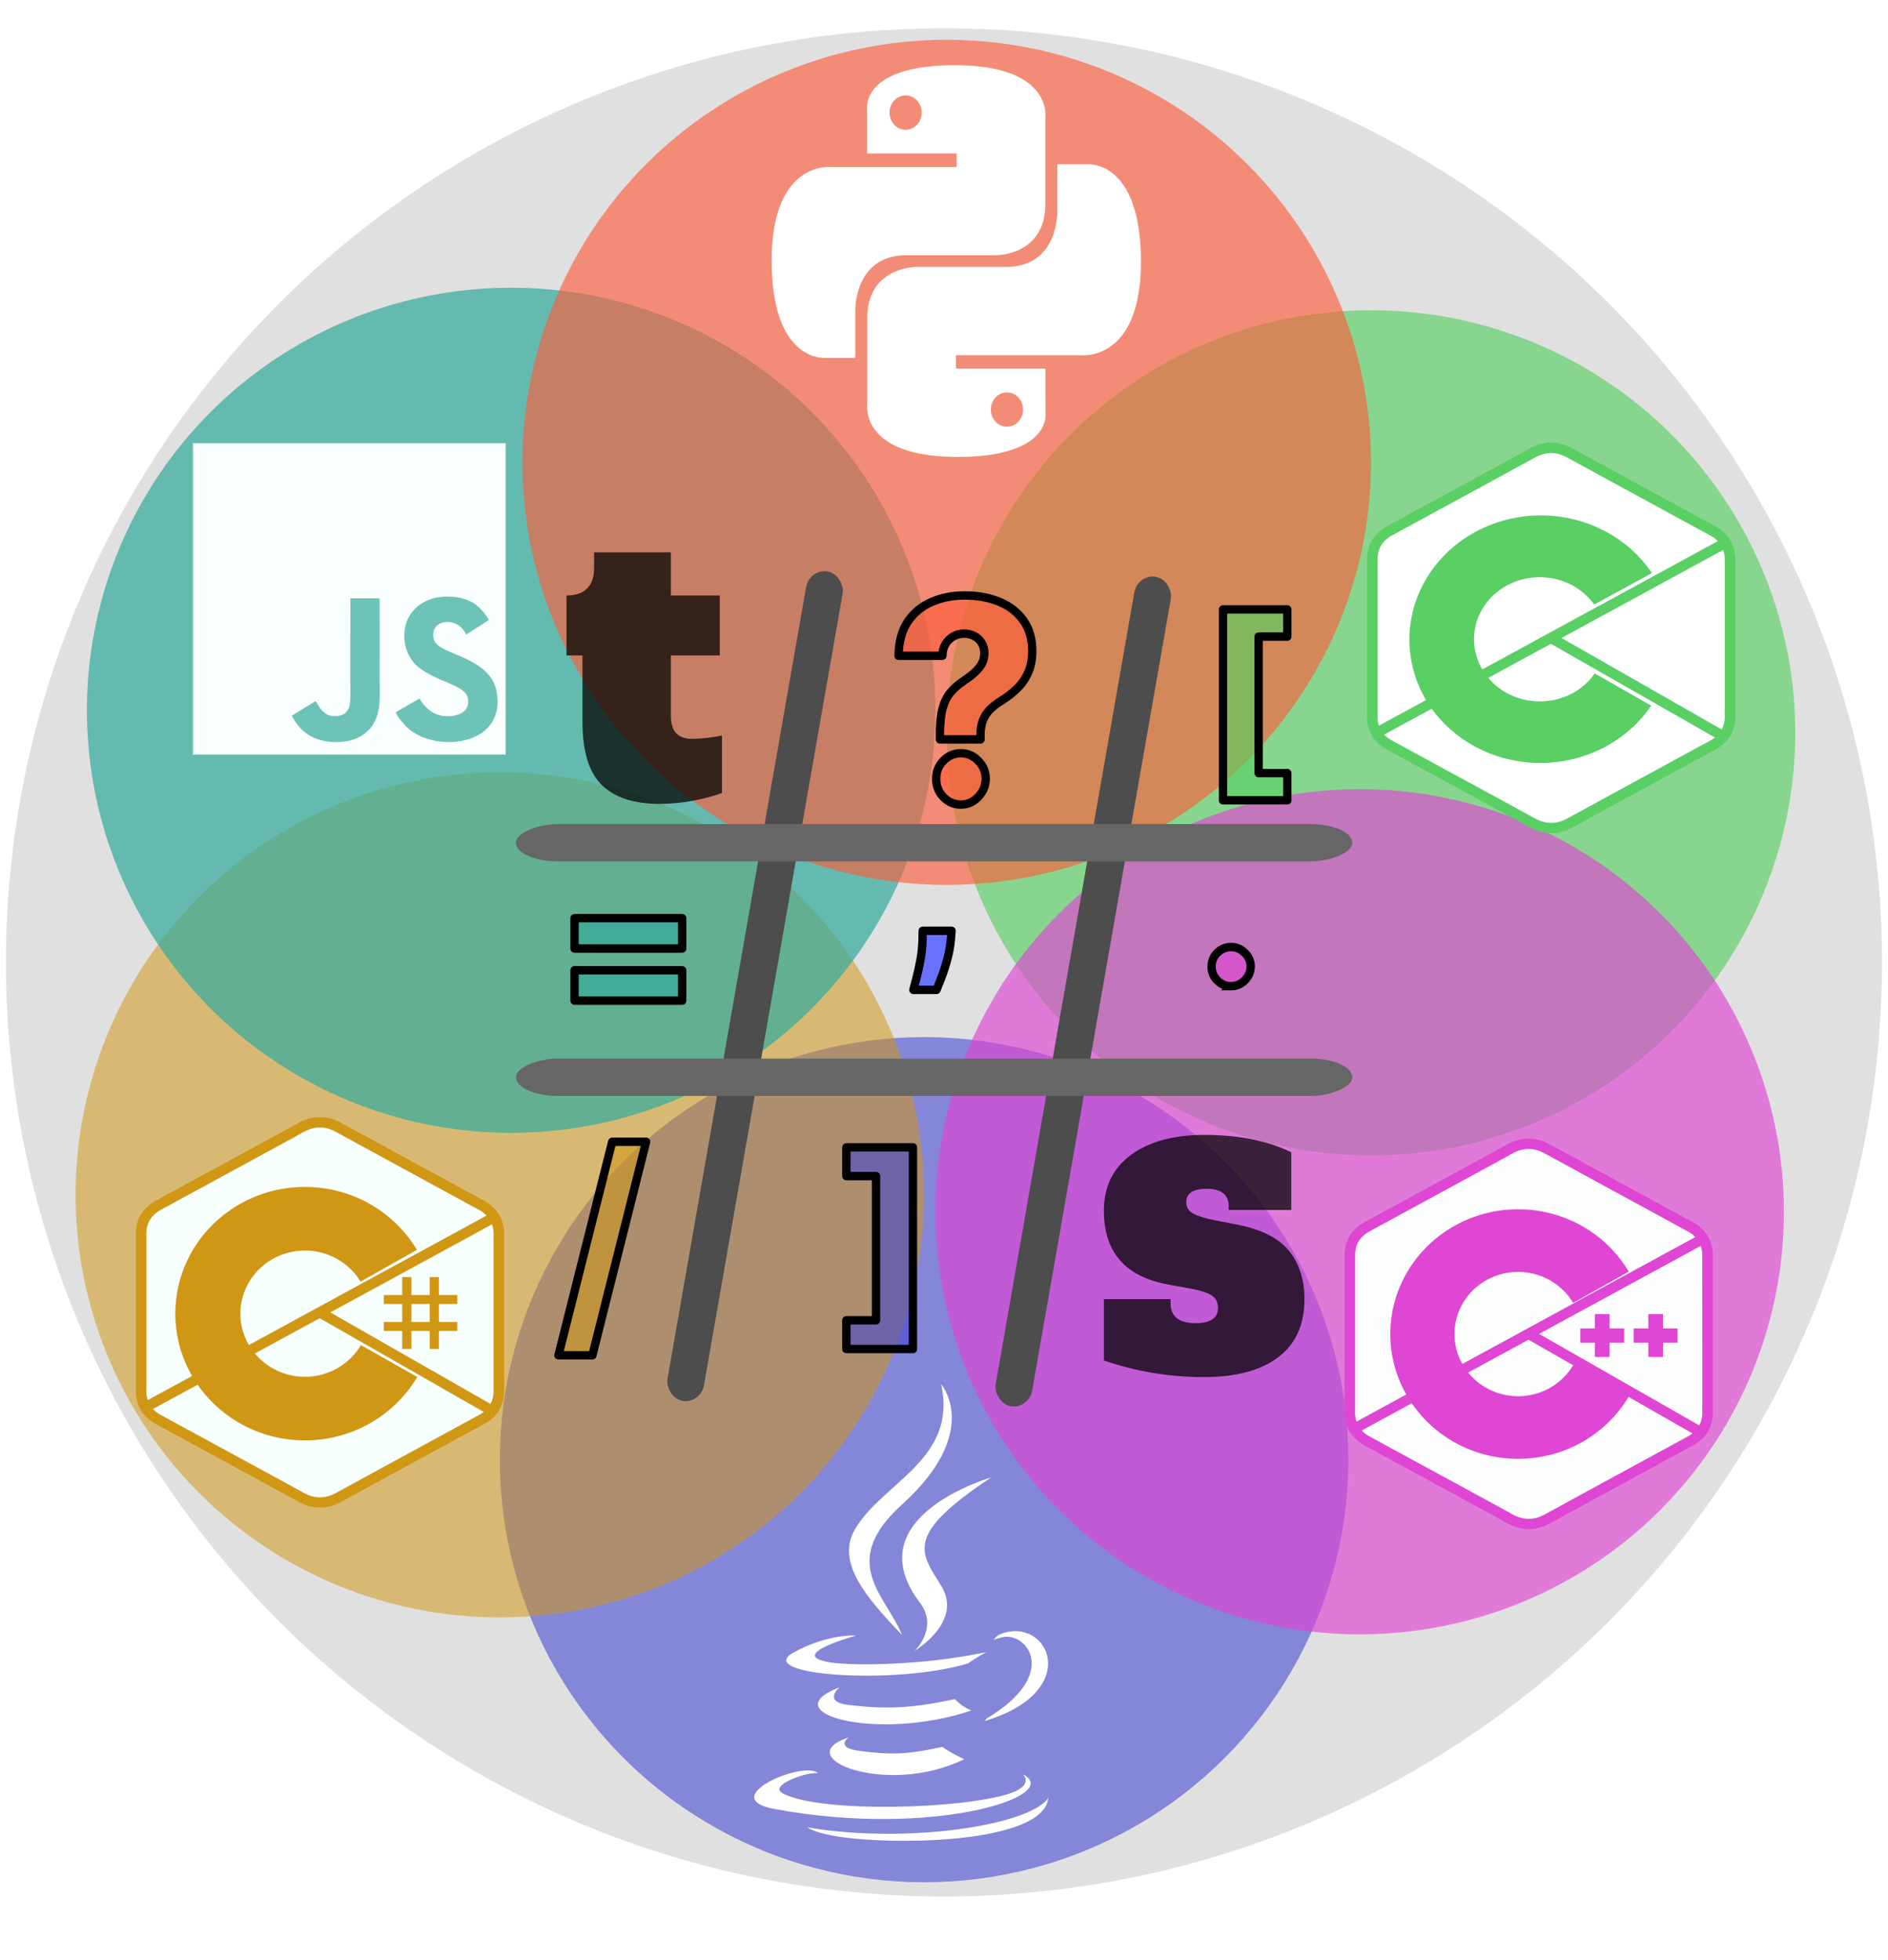 <?xml version="1.0" encoding="UTF-8" standalone="no"?>
<svg
   width="158"
   height="164"
   viewBox="0 0 158 164"
   fill="none"
   version="1.1"
   id="svg14412"
   sodipodi:docname="Group 5.svg"
   inkscape:version="1.2.1 (9c6d41e410, 2022-07-14)"
   xmlns:inkscape="http://www.inkscape.org/namespaces/inkscape"
   xmlns:sodipodi="http://sodipodi.sourceforge.net/DTD/sodipodi-0.dtd"
   xmlns="http://www.w3.org/2000/svg"
   xmlns:svg="http://www.w3.org/2000/svg">
  <defs
     id="defs14416">
    <filter
       id="editing-vr"
       x="-0.155"
       y="-0.022"
       width="1.31"
       height="1.045">
      <feFlood
         flood-color="#f00"
         flood-opacity="0.7"
         result="c1"
         id="feFlood59020" />
      <feFlood
         flood-color="#00f"
         flood-opacity="0.7"
         result="c3"
         id="feFlood59022" />
      <feComposite
         operator="in"
         in="c1"
         in2="SourceAlpha"
         result="text-c1"
         id="feComposite59024" />
      <feComposite
         operator="in"
         in="c3"
         in2="SourceAlpha"
         result="text-c3"
         id="feComposite59026" />
      <feOffset
         in="text-c1"
         dx="5"
         dy="-1"
         result="text1"
         id="feOffset59028" />
      <feOffset
         in="text-c3"
         dx="-5"
         dy="1"
         result="text3"
         id="feOffset59030" />
      <feBlend
         in="SourceGraphic"
         in2="text1"
         mode="multiply"
         result="text4"
         id="feBlend59032" />
      <feBlend
         in="text4"
         in2="text3"
         mode="multiply"
         id="feBlend59034" />
    </filter>
    <filter
       id="editing-vr-7"
       x="-0.134"
       y="-0.022"
       width="1.268"
       height="1.045">
      <feFlood
         flood-color="#f00"
         flood-opacity="0.7"
         result="c1"
         id="feFlood59992" />
      <feFlood
         flood-color="#00f"
         flood-opacity="0.7"
         result="c3"
         id="feFlood59994" />
      <feComposite
         operator="in"
         in="c1"
         in2="SourceAlpha"
         result="text-c1"
         id="feComposite59996" />
      <feComposite
         operator="in"
         in="c3"
         in2="SourceAlpha"
         result="text-c3"
         id="feComposite59998" />
      <feOffset
         in="text-c1"
         dx="5"
         dy="-1"
         result="text1"
         id="feOffset60000" />
      <feOffset
         in="text-c3"
         dx="-5"
         dy="1"
         result="text3"
         id="feOffset60002" />
      <feBlend
         in="SourceGraphic"
         in2="text1"
         mode="multiply"
         result="text4"
         id="feBlend60004" />
      <feBlend
         in="text4"
         in2="text3"
         mode="multiply"
         id="feBlend60006" />
    </filter>
    <filter
       id="editing-vr-1"
       x="-0.041"
       y="-0.006"
       width="1.082"
       height="1.012">
      <feFlood
         flood-color="#f00"
         flood-opacity="0.7"
         result="c1"
         id="feFlood68155" />
      <feFlood
         flood-color="#00f"
         flood-opacity="0.7"
         result="c3"
         id="feFlood68157" />
      <feComposite
         operator="in"
         in="c1"
         in2="SourceAlpha"
         result="text-c1"
         id="feComposite68159" />
      <feComposite
         operator="in"
         in="c3"
         in2="SourceAlpha"
         result="text-c3"
         id="feComposite68161" />
      <feOffset
         in="text-c1"
         dx="5"
         dy="-1"
         result="text1"
         id="feOffset68163" />
      <feOffset
         in="text-c3"
         dx="-5"
         dy="1"
         result="text3"
         id="feOffset68165" />
      <feBlend
         in="SourceGraphic"
         in2="text1"
         mode="multiply"
         result="text4"
         id="feBlend68167" />
      <feBlend
         in="text4"
         in2="text3"
         mode="multiply"
         id="feBlend68169" />
    </filter>
    <filter
       id="editing-vr-2"
       x="-0.051"
       y="-0.009"
       width="1.103"
       height="1.017">
      <feFlood
         flood-color="#f00"
         flood-opacity="0.7"
         result="c1"
         id="feFlood69185" />
      <feFlood
         flood-color="#00f"
         flood-opacity="0.7"
         result="c3"
         id="feFlood69187" />
      <feComposite
         operator="in"
         in="c1"
         in2="SourceAlpha"
         result="text-c1"
         id="feComposite69189" />
      <feComposite
         operator="in"
         in="c3"
         in2="SourceAlpha"
         result="text-c3"
         id="feComposite69191" />
      <feOffset
         in="text-c1"
         dx="5"
         dy="-1"
         result="text1"
         id="feOffset69193" />
      <feOffset
         in="text-c3"
         dx="-5"
         dy="1"
         result="text3"
         id="feOffset69195" />
      <feBlend
         in="SourceGraphic"
         in2="text1"
         mode="multiply"
         result="text4"
         id="feBlend69197" />
      <feBlend
         in="text4"
         in2="text3"
         mode="multiply"
         id="feBlend69199" />
    </filter>
  </defs>
  <sodipodi:namedview
     id="namedview14414"
     pagecolor="#ffffff"
     bordercolor="#000000"
     borderopacity="0.25"
     inkscape:showpageshadow="2"
     inkscape:pageopacity="0.0"
     inkscape:pagecheckerboard="0"
     inkscape:deskcolor="#d1d1d1"
     showgrid="false"
     inkscape:zoom="3.41912"
     inkscape:cx="78.528978"
     inkscape:cy="87.303166"
     inkscape:window-width="1920"
     inkscape:window-height="1003"
     inkscape:window-x="0"
     inkscape:window-y="0"
     inkscape:window-maximized="1"
     inkscape:current-layer="svg14412" />
  <ellipse
     cx="78.997"
     cy="80.528"
     fill="#FF0000"
     fill-opacity="0.5"
     id="circle1387-5"
     style="fill:#666666;fill-opacity:0.207;stroke:none;stroke-width:0.5;stroke-opacity:1;stroke-dasharray:4, 0.5;stroke-dashoffset:0"
     rx="78.5"
     ry="78.163" />
  <g
     id="g10343"
     transform="matrix(0.533,0,0,0.571,-3.083,-15.519)"
     style="fill:none;fill-opacity:1;stroke:#8400df;stroke-width:2.609;stroke-linecap:round;stroke-linejoin:round;stroke-dasharray:none;stroke-dashoffset:0;stroke-opacity:1">
    <ellipse
       cx="150.878"
       cy="241.083"
       fill="#FF0000"
       fill-opacity="0.5"
       id="circle1397"
       style="fill:#4346d3;fill-opacity:0.579;stroke:none;stroke-width:2.609;stroke-linecap:round;stroke-linejoin:round;stroke-dasharray:none;stroke-dashoffset:0;stroke-opacity:1"
       rx="66.612"
       ry="61.927" />
    <ellipse
       cx="84.266"
       cy="202.275"
       fill="#FF0000"
       fill-opacity="0.5"
       id="circle1393"
       style="fill:#d09715;fill-opacity:0.533;stroke:none;stroke-width:2.609;stroke-linecap:round;stroke-linejoin:round;stroke-dasharray:none;stroke-dashoffset:0;stroke-opacity:1"
       rx="66.612"
       ry="61.927" />
    <ellipse
       cx="221.042"
       cy="134.569"
       fill="#FF0000"
       fill-opacity="0.5"
       id="circle1395"
       style="fill:#59cf64;fill-opacity:0.664;stroke:none;stroke-width:2.609;stroke-linecap:round;stroke-linejoin:round;stroke-dasharray:none;stroke-dashoffset:0;stroke-opacity:0.8"
       rx="66.612"
       ry="61.927" />
    <ellipse
       cx="219.266"
       cy="204.752"
       fill="#FF0000"
       fill-opacity="0.5"
       id="circle1389"
       style="fill:#df46d3;fill-opacity:0.664;stroke:none;stroke-width:2.609;stroke-linecap:round;stroke-linejoin:round;stroke-dasharray:none;stroke-dashoffset:0;stroke-opacity:0.8"
       rx="66.612"
       ry="61.927" />
    <ellipse
       cx="86.042"
       cy="131.266"
       fill="#FF0000"
       fill-opacity="0.5"
       id="circle1391"
       style="fill:#34ab9d;fill-opacity:0.711;stroke:none;stroke-width:2.609;stroke-linecap:round;stroke-linejoin:round;stroke-dasharray:none;stroke-dashoffset:0;stroke-opacity:1"
       rx="66.612"
       ry="61.927" />
    <ellipse
       cx="154.43"
       cy="94.936"
       fill="#FF0000"
       fill-opacity="0.5"
       id="circle1387"
       style="fill:#ff5b38;fill-opacity:0.628;stroke:none;stroke-width:2.609;stroke-linecap:round;stroke-linejoin:round;stroke-dasharray:none;stroke-dashoffset:0;stroke-opacity:0.89"
       rx="66.612"
       ry="61.927" />
  </g>
  <path
     fill="#f0db4f"
     d="M 16.15,37.086 H 42.317 V 63.14 H 16.15 Z"
     id="path3395"
     style="fill:#faffff;fill-opacity:1;stroke-width:0.025" />
  <path
     d="M 41.57,57.935 C 41.378,56.747 40.6,55.749 38.294,54.817 37.493,54.451 36.6,54.188 36.334,53.584 c -0.095,-0.352 -0.107,-0.55 -0.047,-0.763 0.172,-0.691 1,-0.906 1.657,-0.708 0.423,0.141 0.823,0.466 1.065,0.983 1.129,-0.728 1.127,-0.723 1.915,-1.223 -0.289,-0.446 -0.443,-0.651 -0.632,-0.842 -0.679,-0.755 -1.604,-1.144 -3.084,-1.114 -0.256,0.032 -0.515,0.067 -0.771,0.099 -0.739,0.186 -1.443,0.572 -1.856,1.09 -1.239,1.399 -0.885,3.849 0.622,4.857 1.485,1.11 3.666,1.362 3.945,2.4 0.271,1.271 -0.938,1.682 -2.139,1.536 -0.885,-0.183 -1.378,-0.632 -1.91,-1.446 -0.98,0.565 -0.98,0.565 -1.987,1.142 0.239,0.52 0.49,0.755 0.89,1.206 1.895,1.914 6.639,1.82 7.489,-1.077 0.035,-0.099 0.264,-0.763 0.08,-1.786 z m -9.8,-7.866 h -2.448 c 0,2.105 -0.01,4.195 -0.01,6.301 0,1.34 0.07,2.568 -0.149,2.945 -0.358,0.74 -1.286,0.649 -1.709,0.505 -0.43,-0.211 -0.649,-0.51 -0.903,-0.934 -0.07,-0.121 -0.122,-0.215 -0.139,-0.223 -0.664,0.404 -1.326,0.81 -1.99,1.214 0.331,0.676 0.818,1.263 1.443,1.644 0.933,0.557 2.186,0.728 3.497,0.428 0.853,-0.248 1.589,-0.76 1.975,-1.54 0.557,-1.023 0.438,-2.261 0.433,-3.631 0.012,-2.234 0,-4.468 0,-6.709 z"
     fill="#323330"
     id="path3397"
     style="fill:#34ab9d;fill-opacity:0.71;stroke-width:0.025" />
  <g
     id="g14052-7"
     transform="matrix(0.523,0,0,0.521,-103.515,52.714)"
     style="fill:#f8ffff;fill-opacity:1;stroke:#d09715;stroke-opacity:1">
    <path
       d="M 277.723,97.027 A 5.702,5.409 0 0 0 277.026,94.314 5.457,5.176 0 0 0 274.955,92.4 Q 263.53,86.142 252.097,79.903 c -2.052,-1.126 -4.042,-1.086 -6.081,0.057 -3.031,1.69 -18.211,9.948 -22.734,12.437 -1.863,1.023 -2.768,2.591 -2.768,4.627 v 25.158 a 5.728,5.433 0 0 0 0.671,2.661 5.428,5.149 0 0 0 2.105,1.967 c 4.523,2.496 19.706,10.745 22.737,12.442 2.039,1.143 4.029,1.183 6.084,0.057 q 11.422,-6.26 22.858,-12.502 a 5.428,5.149 0 0 0 2.105,-1.967 5.728,5.433 0 0 0 0.671,-2.661 V 97.027 Z"
       fill="#004482"
       id="path4291-0"
       style="fill:#f8ffff;fill-opacity:1;stroke:#d09715;stroke-width:1.656;stroke-dasharray:none;stroke-opacity:1" />
    <path
       d="m 277.728,122.183 a 5.715,5.421 0 0 1 -0.671,2.661 4.889,4.637 0 0 1 -0.382,0.559 L 249.118,109.603 274.955,92.4 a 5.452,5.171 0 0 1 2.068,1.914 5.676,5.384 0 0 1 0.7,2.713 c 0.005,8.386 0.005,25.156 0.005,25.156 z"
       fill="#00599c"
       id="path4293-9"
       style="fill:#f8ffff;fill-opacity:1;stroke:#d09715;stroke-width:1.656;stroke-dasharray:none;stroke-opacity:1" />
    <path
       d="m 277.023,94.314 -55.847,30.529 a 5.723,5.428 0 0 1 -0.666,-2.658 V 97.024 c 0,-2.037 0.908,-3.604 2.768,-4.627 4.526,-2.488 19.706,-10.747 22.74,-12.442 2.034,-1.143 4.026,-1.183 6.078,-0.057 q 11.422,6.26 22.858,12.502 a 5.452,5.171 0 0 1 2.068,1.914 z"
       fill="#659ad2"
       id="path4295-3"
       style="fill:#f8ffff;fill-opacity:1;stroke:#d09715;stroke-width:1.656;stroke-dasharray:none;stroke-opacity:1" />
  </g>
  <g
     id="g14052-7-61"
     transform="matrix(0.523,0,0,0.521,-0.479,-3.719)"
     style="fill:#ffffff;fill-opacity:1;stroke:#59cf64;stroke-opacity:1">
    <path
       d="M 277.723,97.027 A 5.702,5.409 0 0 0 277.026,94.314 5.457,5.176 0 0 0 274.955,92.4 Q 263.53,86.142 252.097,79.903 c -2.052,-1.126 -4.042,-1.086 -6.081,0.057 -3.031,1.69 -18.211,9.948 -22.734,12.437 -1.863,1.023 -2.768,2.591 -2.768,4.627 v 25.158 a 5.728,5.433 0 0 0 0.671,2.661 5.428,5.149 0 0 0 2.105,1.967 c 4.523,2.496 19.706,10.745 22.737,12.442 2.039,1.143 4.029,1.183 6.084,0.057 q 11.422,-6.26 22.858,-12.502 a 5.428,5.149 0 0 0 2.105,-1.967 5.728,5.433 0 0 0 0.671,-2.661 V 97.027 Z"
       fill="#004482"
       id="path4291-0-8"
       style="fill:#ffffff;fill-opacity:1;stroke:#59cf64;stroke-width:1.656;stroke-dasharray:none;stroke-opacity:1" />
    <path
       d="m 277.728,122.183 a 5.715,5.421 0 0 1 -0.671,2.661 4.889,4.637 0 0 1 -0.382,0.559 L 249.118,109.603 274.955,92.4 a 5.452,5.171 0 0 1 2.068,1.914 5.676,5.384 0 0 1 0.7,2.713 c 0.005,8.386 0.005,25.156 0.005,25.156 z"
       fill="#00599c"
       id="path4293-9-7"
       style="fill:#ffffff;fill-opacity:1;stroke:#59cf64;stroke-width:1.656;stroke-dasharray:none;stroke-opacity:1" />
    <path
       d="m 277.023,94.314 -55.847,30.529 a 5.723,5.428 0 0 1 -0.666,-2.658 V 97.024 c 0,-2.037 0.908,-3.604 2.768,-4.627 4.526,-2.488 19.706,-10.747 22.74,-12.442 2.034,-1.143 4.026,-1.183 6.078,-0.057 q 11.422,6.26 22.858,12.502 a 5.452,5.171 0 0 1 2.068,1.914 z"
       fill="#659ad2"
       id="path4295-3-9"
       style="fill:#ffffff;fill-opacity:1;stroke:#59cf64;stroke-width:1.656;stroke-dasharray:none;stroke-opacity:1" />
  </g>
  <g
     id="g14052-7-61-2"
     transform="matrix(0.523,0,0,0.521,-2.358,54.512)"
     style="fill:#fdffff;fill-opacity:1;stroke:#df46d3;stroke-opacity:1">
    <path
       d="M 277.723,97.027 A 5.702,5.409 0 0 0 277.026,94.314 5.457,5.176 0 0 0 274.955,92.4 Q 263.53,86.142 252.097,79.903 c -2.052,-1.126 -4.042,-1.086 -6.081,0.057 -3.031,1.69 -18.211,9.948 -22.734,12.437 -1.863,1.023 -2.768,2.591 -2.768,4.627 v 25.158 a 5.728,5.433 0 0 0 0.671,2.661 5.428,5.149 0 0 0 2.105,1.967 c 4.523,2.496 19.706,10.745 22.737,12.442 2.039,1.143 4.029,1.183 6.084,0.057 q 11.422,-6.26 22.858,-12.502 a 5.428,5.149 0 0 0 2.105,-1.967 5.728,5.433 0 0 0 0.671,-2.661 V 97.027 Z"
       fill="#004482"
       id="path4291-0-8-0"
       style="fill:#fdffff;fill-opacity:1;stroke:#df46d3;stroke-width:1.656;stroke-dasharray:none;stroke-opacity:1" />
    <path
       d="m 277.728,122.183 a 5.715,5.421 0 0 1 -0.671,2.661 4.889,4.637 0 0 1 -0.382,0.559 L 249.118,109.603 274.955,92.4 a 5.452,5.171 0 0 1 2.068,1.914 5.676,5.384 0 0 1 0.7,2.713 c 0.005,8.386 0.005,25.156 0.005,25.156 z"
       fill="#00599c"
       id="path4293-9-7-2"
       style="fill:#fdffff;fill-opacity:1;stroke:#df46d3;stroke-width:1.656;stroke-dasharray:none;stroke-opacity:1" />
    <path
       d="m 277.023,94.314 -55.847,30.529 a 5.723,5.428 0 0 1 -0.666,-2.658 V 97.024 c 0,-2.037 0.908,-3.604 2.768,-4.627 4.526,-2.488 19.706,-10.747 22.74,-12.442 2.034,-1.143 4.026,-1.183 6.078,-0.057 q 11.422,6.26 22.858,12.502 a 5.452,5.171 0 0 1 2.068,1.914 z"
       fill="#659ad2"
       id="path4295-3-9-3"
       style="fill:#fdffff;fill-opacity:1;stroke:#df46d3;stroke-width:1.656;stroke-dasharray:none;stroke-opacity:1" />
  </g>
  <path
     d="m 128.864,58.69 a 5.496,5.191 0 0 1 -4.82,-2.683 q -0.073,-0.122 -0.138,-0.25 a 5.5,5.194 0 0 1 9.199,-5.563 c 0.073,0.083 0.138,0.17 0.211,0.26 0.033,0.043 0.066,0.086 0.097,0.13 l 4.829,-2.627 q -0.176,-0.268 -0.369,-0.52 c -0.067,-0.09 -0.138,-0.176 -0.204,-0.26 A 11.003,10.391 0 0 0 119.198,58.326 c 0.047,0.083 0.095,0.165 0.138,0.247 a 11.004,10.393 0 0 0 18.846,0.471 l -4.722,-2.696 a 5.492,5.187 0 0 1 -4.595,2.342 z"
     fill="#ffffff"
     id="path4297"
     style="fill:#59cf64;fill-opacity:1;stroke-width:0.134" />
  <g
     id="g5344"
     transform="matrix(0.121,0,0,0.129,64.561,5.45)"
     style="fill:#ffffff;fill-opacity:1">
    <path
       d="m 126.916,0.072 c -64.832,0 -60.784,28.115 -60.784,28.115 l 0.072,29.128 h 61.868 V 66.06 H 41.631 c 0,0 -41.486,-4.705 -41.486,60.71 0,65.417 36.21,63.097 36.21,63.097 h 21.61 v -30.356 c 0,0 -1.165,-36.21 35.632,-36.21 h 61.362 c 0,0 34.475,0.557 34.475,-33.319 V 33.97 c 0,0 5.236,-33.898 -62.518,-33.898 z M 92.802,19.66 a 11.12,11.12 0 0 1 11.13,11.13 11.12,11.12 0 0 1 -11.13,11.13 11.12,11.12 0 0 1 -11.13,-11.13 11.12,11.12 0 0 1 11.13,-11.13 z"
       fill="url(#a)"
       id="path5217"
       style="fill:#ffffff;fill-opacity:1" />
    <path
       d="m 128.757,254.126 c 64.832,0 60.784,-28.115 60.784,-28.115 l -0.072,-29.127 H 127.6 v -8.745 h 86.441 c 0,0 41.486,4.705 41.486,-60.712 0,-65.416 -36.21,-63.096 -36.21,-63.096 h -21.61 v 30.355 c 0,0 1.165,36.21 -35.632,36.21 h -61.362 c 0,0 -34.475,-0.557 -34.475,33.32 v 56.013 c 0,0 -5.235,33.897 62.518,33.897 z m 34.114,-19.586 a 11.12,11.12 0 0 1 -11.13,-11.13 11.12,11.12 0 0 1 11.13,-11.131 11.12,11.12 0 0 1 11.13,11.13 11.12,11.12 0 0 1 -11.13,11.13 z"
       fill="url(#b)"
       id="path5219"
       style="fill:#ffffff;fill-opacity:1" />
  </g>
  <g
     id="g14304"
     style="display:inline;fill:#ffffff;fill-opacity:0.994"
     transform="matrix(0.523,0,0,0.521,0.026,-4.569)">
    <path
       d="m 150.545,231.083 c 0,0 6.628,7.622 -6.286,19.343 -10.355,9.402 -2.361,14.763 -0.004,20.888 -6.044,-6.27 -10.48,-11.79 -7.504,-16.927 4.368,-7.541 16.469,-11.197 13.795,-23.305"
       fill="#e76f00"
       id="path6149"
       style="fill:#ffffff;fill-opacity:0.994;stroke-width:0.184" />
    <path
       d="m 163.643,293.735 c 0,0 1.804,1.709 -1.987,3.031 -7.207,2.51 -29.998,3.268 -36.33,0.1 -2.276,-1.139 1.992,-2.718 3.335,-3.05 1.4,-0.349 2.2,-0.284 2.2,-0.284 -2.531,-2.05 -16.36,4.025 -7.024,5.765 25.459,4.747 46.409,-2.137 39.806,-5.562 M 136.964,271.448 c 0,0 -11.593,3.166 -4.105,4.315 3.161,0.487 9.464,0.377 15.334,-0.189 4.798,-0.465 9.615,-1.454 9.615,-1.454 0,0 -1.692,0.833 -2.916,1.794 -11.772,3.56 -34.514,1.904 -27.967,-1.737 5.537,-3.077 10.039,-2.728 10.039,-2.728 m 20.796,13.365 c 11.967,-7.15 6.434,-14.02 2.572,-13.095 -0.947,0.227 -1.369,0.423 -1.369,0.423 0,0 0.352,-0.633 1.022,-0.907 7.64,-3.088 13.516,9.108 -2.466,13.939 0,0 0.186,-0.19 0.241,-0.361"
       fill="#5382a1"
       id="path6147"
       style="fill:#ffffff;fill-opacity:0.994;stroke-width:0.184" />
    <path
       d="m 147.129,266.147 c 3.077,4.073 -0.808,7.738 -0.808,7.738 0,0 7.812,-4.637 4.224,-10.443 -3.351,-5.415 -5.921,-8.105 7.991,-17.381 1.7e-4,-2e-4 -21.836,6.27 -11.407,20.086"
       fill="#e76f00"
       id="path6145"
       style="fill:#ffffff;fill-opacity:0.994;stroke-width:0.184" />
    <path
       d="m 135.791,287.796 c 0,0 -2.438,1.63 1.735,2.181 5.055,0.663 7.638,0.568 13.208,-0.644 0,0 1.464,1.056 3.51,1.97 -12.487,6.153 -28.26,-0.356 -18.452,-3.507 m -1.526,-8.029 c 0,0 -2.734,2.327 1.441,2.823 5.399,0.64 9.663,0.693 17.042,-0.941 0,0 1.021,1.19 2.625,1.84 -15.097,5.075 -31.913,0.4 -21.109,-3.723"
       fill="#5382a1"
       id="path6143"
       style="fill:#ffffff;fill-opacity:0.994;stroke-width:0.184" />
    <path
       d="m 167.154,315.393 h -0.35 v -0.225 h 0.943 v 0.225 h -0.348 v 1.124 h -0.245 z m 1.881,0.059 h -0.005 l -0.347,1.066 h -0.159 l -0.345,-1.066 h -0.004 v 1.066 h -0.231 v -1.35 h 0.34 l 0.32,0.956 0.319,-0.956 h 0.339 v 1.35 h -0.225 z"
       fill="#e76f00"
       id="path6141"
       style="fill:#ffffff;fill-opacity:0.994;stroke-width:0.184" />
    <path
       d="m 138.14,304.186 c 11.487,0.845 29.127,-0.469 29.544,-6.718 0,0 -0.803,2.369 -9.493,4.25 -9.804,2.121 -21.897,1.874 -29.069,0.514 3.4e-4,-3.9e-4 1.468,1.397 9.018,1.953"
       fill="#5382a1"
       id="path6151"
       style="fill:#ffffff;fill-opacity:0.994;stroke-width:0.184" />
  </g>
  <g
     id="g14317"
     transform="matrix(0.126,0,0,0.123,245.738,81.814)"
     style="fill:#df46d3;fill-opacity:1">
    <path
       d="m -836.085,248.271 h -9.722 v 9.724 h -9.724 v -9.724 h -9.721 v -9.721 h 9.721 v -9.722 h 9.724 v 9.722 h 9.722 v 9.721 m -35.475,0 h -9.721 v 9.724 h -9.722 v -9.724 h -9.722 v -9.721 h 9.722 v -9.722 h 9.722 v 9.722 h 9.721 v 9.721"
       fill="#ffffff"
       id="path7090"
       inkscape:transform-center-x="-90.162384"
       inkscape:transform-center-y="-49.486802"
       style="fill:#df46d3;fill-opacity:1" />
    <path
       d="m -905.178,263.125 c -7.248,12.854 -21.021,21.541 -36.828,21.541 -15.71,0 -29.405,-8.578 -36.69,-21.296 a 42.062,42.062 0 0 1 -5.574,-20.968 c 0,-23.341 18.923,-42.263 42.264,-42.263 15.609,0 29.232,8.471 36.553,21.059 l 36.941,-21.272 c -14.683,-25.346 -42.096,-42.398 -73.494,-42.398 -46.876,0 -84.875,38 -84.875,84.874 0,15.378 4.091,29.799 11.241,42.238 14.646,25.48 42.137,42.637 73.634,42.637 31.555,0 59.089,-17.226 73.714,-42.781 l -36.886,-21.371"
       fill="#ffffff"
       id="path7092"
       style="fill:#df46d3;fill-opacity:1" />
  </g>
  <g
     id="g14313"
     transform="matrix(0.523,0,0,0.521,71.446,-5.38)"
     style="fill:#d09715;fill-opacity:1">
    <path
       d="m -70.784,215.428 v 2.886 h 2.941 v -2.886 h 1.471 v 2.886 h 2.941 v 1.443 h -2.941 v 2.886 h 2.941 v 1.443 h -2.941 v 2.886 h -1.471 v -2.886 h -2.941 v 2.886 h -1.471 v -2.886 h -2.941 v -1.443 h 2.941 v -2.886 h -2.941 v -1.443 h 2.941 v -2.886 z m 2.941,4.329 h -2.941 v 2.886 h 2.941 z"
       id="path8020"
       style="fill:#d09715;fill-opacity:1;stroke-width:0.216" />
    <path
       d="m -87.813,200.957 c 7.672,0 14.37,4.089 17.957,10.166 l -0.035,-0.059 -9.027,5.1 c -1.778,-2.955 -5.038,-4.949 -8.778,-4.99 l -0.118,-6.4e-4 c -5.703,0 -10.326,4.537 -10.326,10.134 a 10.277,10.086 0 0 0 1.362,5.028 c 1.78,3.049 5.126,5.106 8.965,5.106 3.862,0 7.228,-2.083 8.998,-5.165 l -0.043,0.074 9.013,5.124 c -3.548,6.026 -10.155,10.102 -17.737,10.183 l -0.231,0.001 c -7.696,0 -14.413,-4.114 -17.992,-10.224 -1.747,-2.983 -2.747,-6.44 -2.747,-10.128 0,-11.239 9.285,-20.351 20.738,-20.351 z"
       id="path8022"
       style="fill:#d09715;fill-opacity:1;stroke-width:0.216" />
  </g>
  <g
     id="g14548"
     transform="matrix(0.443,0,0,0.446,43.61,44.872)">
    <rect
       x="54.679"
       y="-3.549"
       width="7"
       height="158"
       rx="3.922"
       transform="rotate(10)"
       fill="#d9d9d9"
       id="rect14386"
       ry="3.574"
       style="fill:#4d4d4d" />
    <rect
       x="115.91"
       y="-13.33"
       width="7"
       height="158"
       rx="3.922"
       transform="rotate(10)"
       fill="#d9d9d9"
       id="rect14388"
       ry="3.574"
       style="fill:#4d4d4d;fill-opacity:1" />
    <rect
       y="-0.972"
       width="7"
       height="158"
       rx="7.853"
       transform="rotate(-90)"
       fill="#d9d9d9"
       id="rect14390"
       ry="7.9"
       x="-61"
       style="fill:#666666" />
    <rect
       y="-0.972"
       width="7"
       height="158"
       rx="7.853"
       transform="rotate(-90)"
       fill="#d9d9d9"
       id="rect14392"
       ry="7.9"
       x="-105"
       style="fill:#666666" />
    <path
       d="m 79.119,38.116 v -0.764 c 0,-2.113 0.168,-3.796 0.504,-5.051 0.348,-1.255 0.852,-2.262 1.512,-3.02 0.66,-0.77 1.464,-1.473 2.412,-2.106 0.756,-0.497 1.428,-1 2.016,-1.51 0.6,-0.522 1.074,-1.081 1.422,-1.678 0.348,-0.596 0.522,-1.274 0.522,-2.032 0,-0.733 -0.168,-1.379 -0.504,-1.939 -0.336,-0.559 -0.798,-0.988 -1.386,-1.286 -0.576,-0.311 -1.218,-0.466 -1.926,-0.466 -0.708,0 -1.374,0.168 -1.998,0.503 -0.612,0.336 -1.116,0.814 -1.512,1.435 -0.384,0.609 -0.582,1.348 -0.594,2.218 h -8.279 c 0.036,-2.609 0.618,-4.747 1.746,-6.412 1.14,-1.665 2.646,-2.895 4.517,-3.691 1.872,-0.808 3.935,-1.212 6.191,-1.212 2.472,0 4.667,0.398 6.587,1.193 1.932,0.795 3.449,1.969 4.553,3.523 1.104,1.553 1.656,3.455 1.656,5.704 0,1.479 -0.24,2.783 -0.72,3.914 -0.48,1.131 -1.152,2.131 -2.016,3.001 -0.852,0.857 -1.854,1.64 -3.006,2.349 -0.9,0.547 -1.65,1.118 -2.25,1.715 -0.588,0.596 -1.032,1.28 -1.332,2.05 -0.3,0.758 -0.45,1.69 -0.45,2.796 v 0.764 z m 3.977,12.227 c -1.296,0 -2.406,-0.472 -3.33,-1.417 -0.912,-0.944 -1.362,-2.088 -1.35,-3.43 -0.012,-1.317 0.438,-2.442 1.35,-3.374 0.924,-0.944 2.034,-1.417 3.33,-1.417 1.236,0 2.322,0.472 3.258,1.417 0.936,0.932 1.41,2.057 1.422,3.374 -0.012,0.895 -0.24,1.708 -0.684,2.442 -0.432,0.733 -1.002,1.317 -1.71,1.752 -0.696,0.435 -1.458,0.652 -2.286,0.652 z"
       fill="#ffffff"
       id="path14398"
       style="fill:#ff5b38;fill-opacity:0.627;stroke:#010001;stroke-width:1.575;stroke-linecap:round;stroke-linejoin:round;stroke-dasharray:none;stroke-opacity:1" />
    <path
       d="m 132.594,49.537 v -35.81 h 12.145 v 5.099 h -5.412 v 25.611 h 5.412 v 5.099 z"
       fill="#ffffff"
       id="path14400"
       style="fill:#59cf64;fill-opacity:0.663;stroke:#010001;stroke-width:1.575;stroke-linecap:round;stroke-linejoin:round;stroke-dasharray:none;stroke-opacity:1" />
    <path
       d="m 74.022,114.648 v 37.834 H 61.442 v -5.388 h 5.606 v -27.057 h -5.606 v -5.388 z"
       fill="#ffffff"
       id="path14402"
       style="fill:#4346d3;fill-opacity:0.58;stroke:#010001;stroke-width:1.575;stroke-linecap:round;stroke-linejoin:round;stroke-dasharray:none;stroke-opacity:1" />
    <path
       d="m 81.318,74.023 -0.128,1.577 c -0.114,1.307 -0.346,2.58 -0.696,3.821 -0.341,1.25 -0.706,2.372 -1.094,3.366 -0.388,0.994 -0.696,1.766 -0.923,2.315 h -4.375 c 0.151,-0.549 0.355,-1.321 0.611,-2.315 0.265,-0.994 0.511,-2.116 0.739,-3.366 0.227,-1.25 0.355,-2.519 0.384,-3.807 l 0.028,-1.591 z"
       fill="#ffffff"
       id="path14404"
       style="fill:#6972ff;fill-opacity:1;stroke:#010001;stroke-width:1.575;stroke-linecap:round;stroke-linejoin:round;stroke-dasharray:none;stroke-opacity:1" />
    <g
       filter="url(#editing-vr)"
       id="g68178"
       style="filter:url(#editing-vr-1)"
       transform="matrix(0.24,0,0,0.275,-36.112,9.476)">
      <g
         transform="matrix(1.426,0,0,1.247,183.931,144.632)"
         id="g68176">
        <path
           d="m 53,2.8 v 0 Q 31.8,2.8 21.1,-7.5 v 0 0 Q 10.4,-17.8 10.4,-42.2 v 0 -36.2 H 1.6 v -32.8 0 q 7.6,0 11.4,-3.9 v 0 0 q 3.8,-3.9 3.8,-10.7 v 0 -9 h 42.4 v 23.6 h 27 v 32.8 h -27 v 32.8 0 q 0,6.6 2.9,9.7 v 0 0 q 2.9,3.1 8.7,3.1 v 0 0 q 7.6,0 16.6,-1.8 v 0 31.4 0 Q 81.8,-1 72.3,0.9 v 0 0 Q 62.8,2.8 53,2.8 Z"
           fill="#444444"
           id="path68174" />
      </g>
    </g>
    <path
       d="m 134.136,84.412 c -1.023,0 -1.899,-0.36 -2.628,-1.079 -0.72,-0.72 -1.075,-1.591 -1.065,-2.614 -0.01,-1.004 0.345,-1.861 1.065,-2.571 0.729,-0.72 1.605,-1.079 2.628,-1.079 0.966,0 1.818,0.36 2.557,1.079 0.748,0.71 1.127,1.567 1.136,2.571 -0.009,0.682 -0.189,1.302 -0.54,1.861 -0.341,0.559 -0.79,1.004 -1.349,1.335 -0.549,0.331 -1.151,0.497 -1.804,0.497 z"
       fill="#ffffff"
       id="path14406"
       style="fill:#df46d3;fill-opacity:0.663;stroke:#010001;stroke-width:1.575;stroke-dasharray:none;stroke-opacity:1" />
    <path
       d="m 10.096,77.349 v -5.696 h 20.327 v 5.696 z m 0,9.773 v -5.696 h 20.327 v 5.696 z"
       fill="#ffffff"
       id="path14408"
       style="fill:#34ab9d;fill-opacity:0.71;stroke:#010001;stroke-width:1.575;stroke-linecap:round;stroke-linejoin:round;stroke-dasharray:none;stroke-opacity:1" />
    <path
       d="M 23.615,113.603 13.466,153.662 H 7.054 l 10.149,-40.059 z"
       fill="#ffffff"
       id="path14410"
       style="fill:#d09715;fill-opacity:0.533;stroke:#010001;stroke-width:1.575;stroke-linecap:round;stroke-linejoin:round;stroke-dasharray:none;stroke-opacity:1" />
    <g
       filter="url(#editing-vr)"
       id="g69208"
       style="filter:url(#editing-vr-2)"
       transform="matrix(0.389,0,0,0.389,31.785,104.766)">
      <g
         transform="translate(197.7,133.4)"
         id="g69206">
        <path
           d="m 52.2,2.8 v 0 Q 27,2.8 3.6,-5.2 v 0 -29.6 H 36 v 2 0 q 0,9.6 12.2,9.6 v 0 0 q 10.8,0 10.8,-7.4 v 0 0 q 0,-4 -3.1,-6 v 0 0 Q 52.8,-38.6 45,-40 v 0 l -10,-1.8 v 0 Q 3.6,-47.4 3.6,-77.4 v 0 0 q 0,-17.4 13.2,-27 v 0 0 Q 30,-114 52.4,-114 v 0 0 q 25,0 42.2,8.4 v 0 27.8 H 64.2 v -2 0 q 0,-4 -2.7,-6.1 v 0 0 Q 58.8,-88 53.6,-88 v 0 0 q -10,0 -10,6.4 v 0 0 q 0,3.4 2.8,5.2 v 0 0 q 2.8,1.8 10.2,3.4 v 0 l 11.4,2.2 v 0 q 17.8,3.4 25.4,12.6 v 0 0 q 7.6,9.2 7.6,23.6 v 0 0 q 0,18.2 -12.7,27.8 v 0 0 Q 75.6,2.8 52.2,2.8 Z"
           fill="#444444"
           id="path69204" />
      </g>
    </g>
  </g>
</svg>
